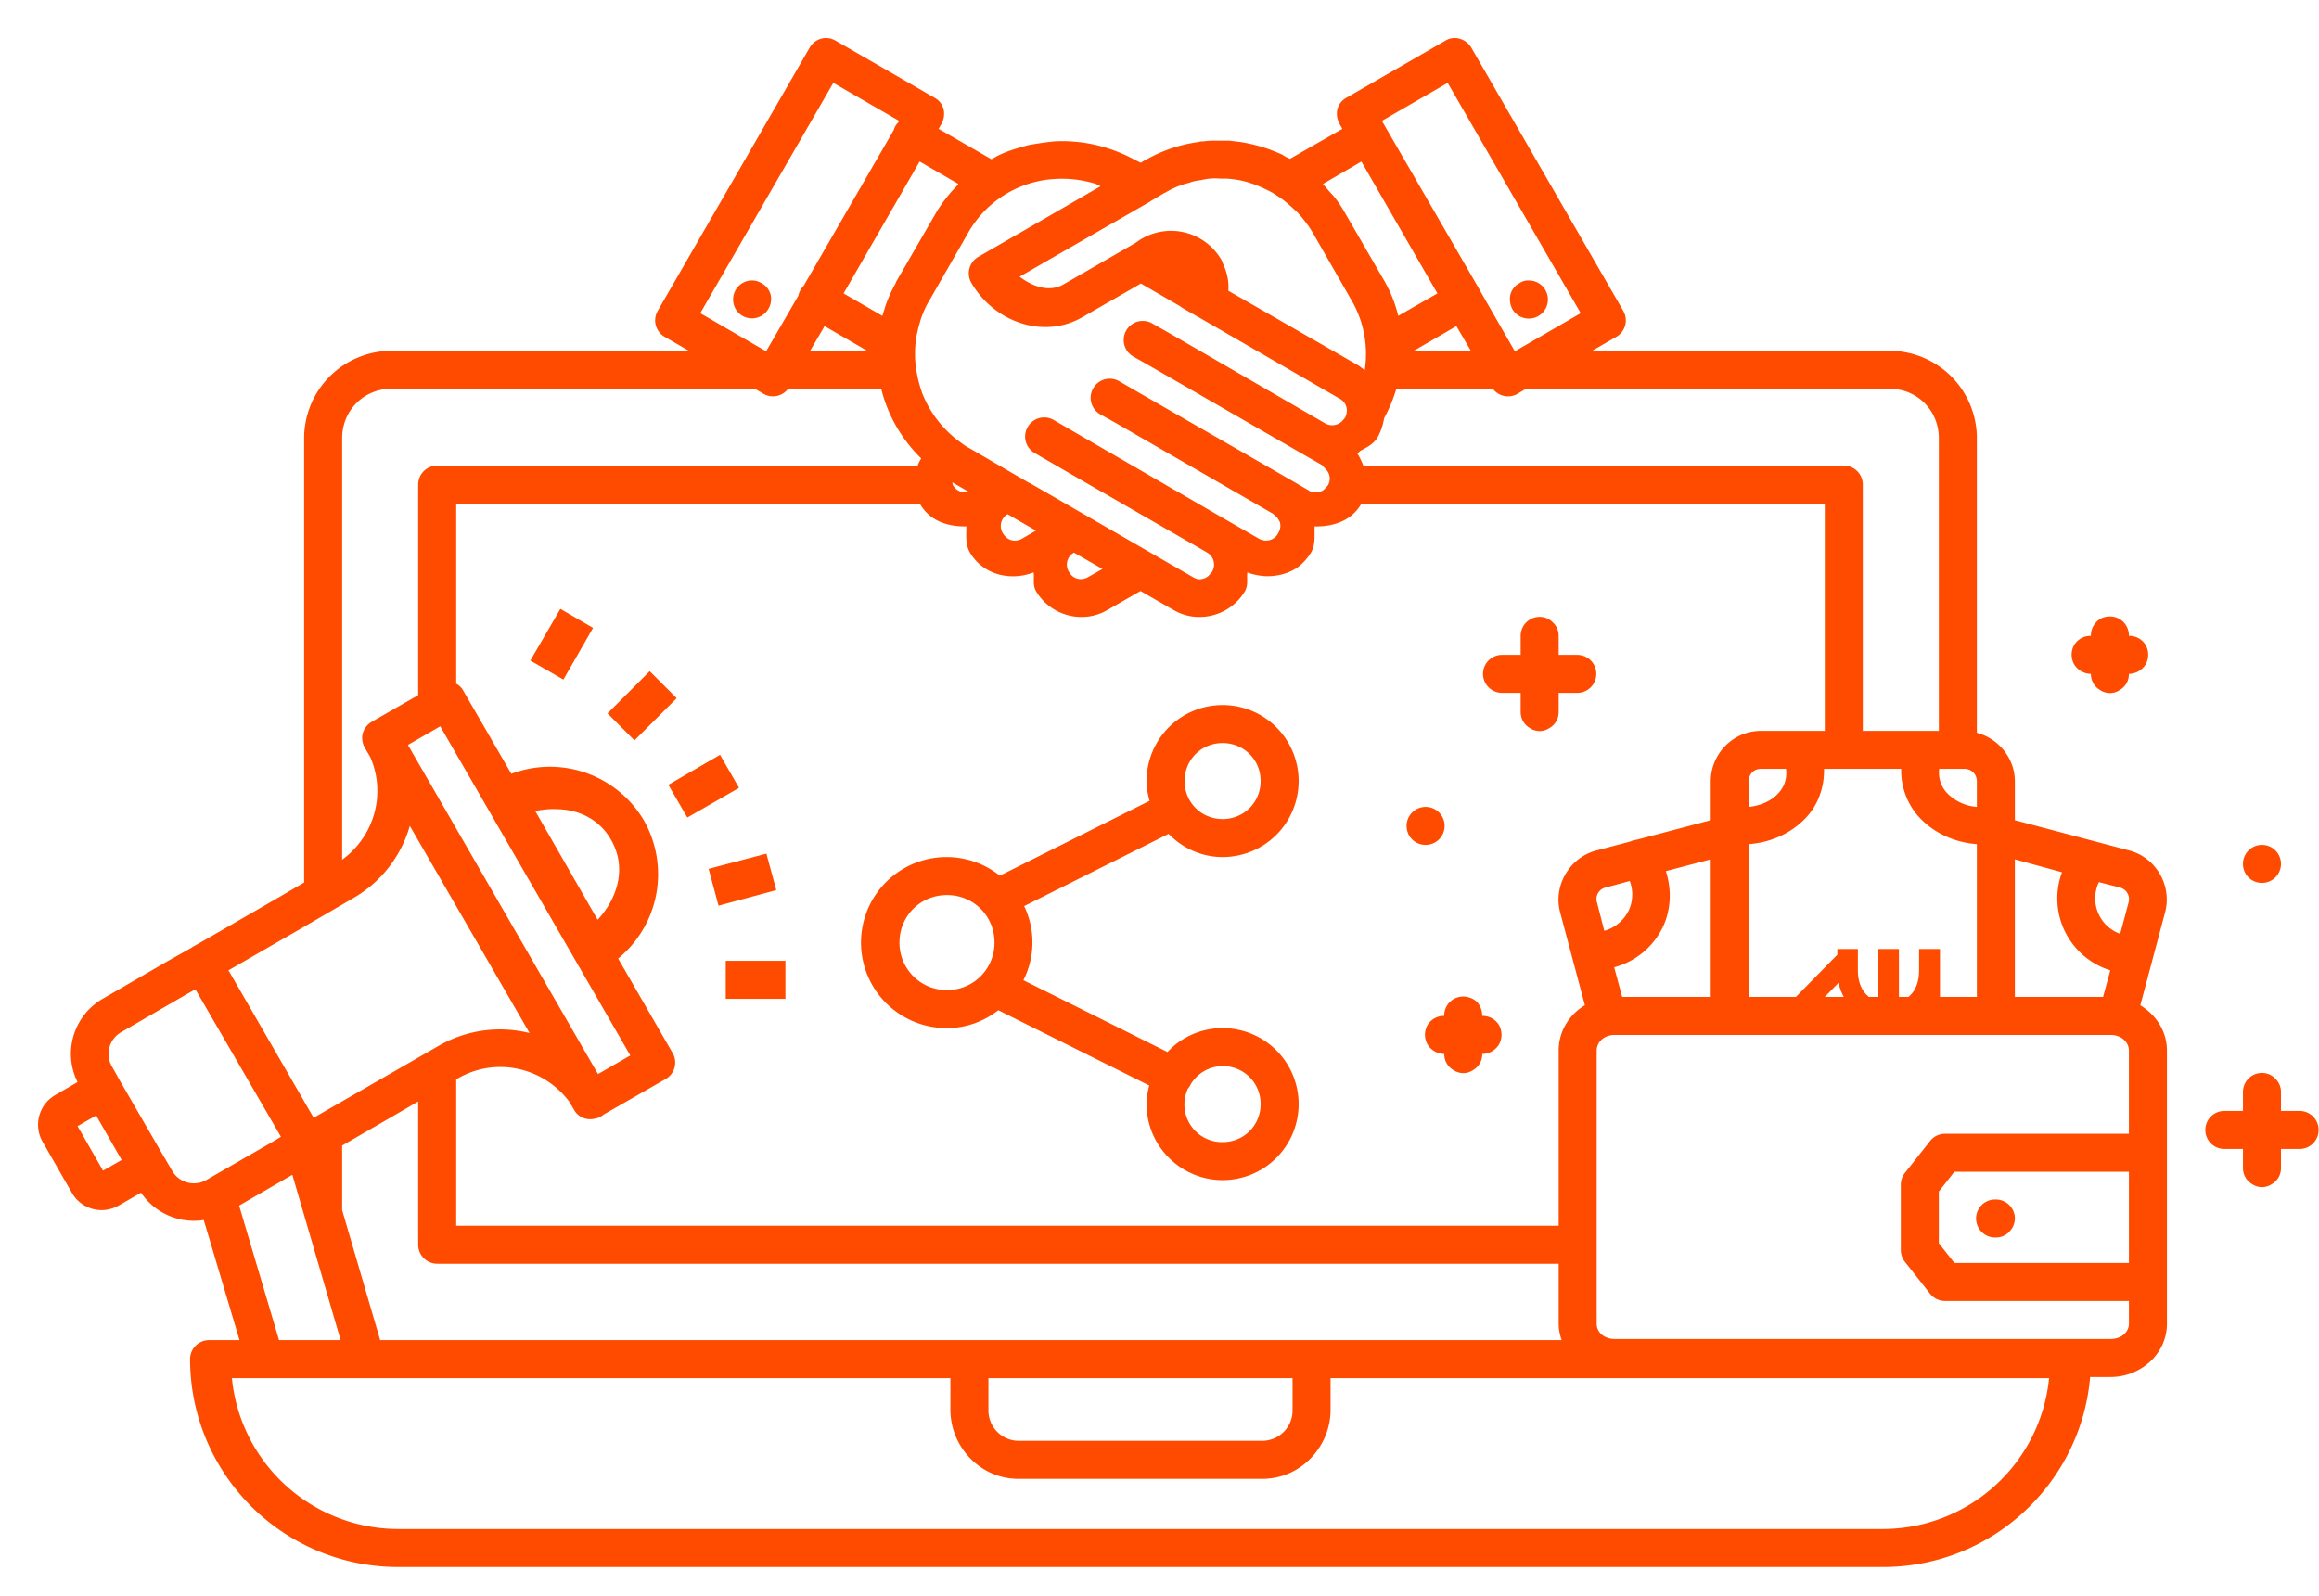 <svg xmlns="http://www.w3.org/2000/svg" width="61" height="42" viewBox="0 0 61 42"><path fill="#fe4b00" d="M21.71 1a.5.5 0 0 0-.41.25l-4 6.93a.5.5 0 0 0 .18.68l.64.37h-7.83A2.3 2.3 0 0 0 8 11.53v11.69l-.65.38-1.94 1.12-.3.17-.04.02-.04.03-.64.36-1.69.98a1.67 1.67 0 0 0-.66 2.19l-.6.35a.9.9 0 0 0-.32 1.22l.78 1.36a.9.9 0 0 0 1.22.32l.59-.34c.37.55 1.02.82 1.65.72l.94 3.16h-.8a.5.5 0 0 0-.5.5 5.47 5.47 0 0 0 5.47 5.47h39.06c2.86 0 5.21-2.2 5.45-5h.54c.79 0 1.48-.61 1.48-1.4v-7.19c0-.51-.29-.94-.7-1.19l.65-2.44c.19-.7-.23-1.44-.93-1.63l-3.02-.8v-1.02c0-.61-.43-1.13-1-1.28v-7.75a2.3 2.3 0 0 0-2.29-2.3h-7.83l.64-.37a.5.5 0 0 0 .18-.68l-4-6.93a.52.52 0 0 0-.3-.23.46.46 0 0 0-.38.05l-2.6 1.5a.48.48 0 0 0-.24.3.55.55 0 0 0 .05.38l.08.14-1.38.79-.12-.06-.08-.05a4.16 4.16 0 0 0-1.02-.32l-.05-.01-.33-.04h-.3c-.13 0-.25 0-.37.02h-.07l-.09.02a3.82 3.82 0 0 0-1.35.46h-.01l-.13.08H30l-.16-.08a4.02 4.02 0 0 0-1.44-.46h-.01a3.75 3.75 0 0 0-.67-.02l-.17.02a9 9 0 0 0-.51.08l-.17.05c-.22.06-.43.13-.63.23l-.16.09-1.39-.8.08-.14a.55.55 0 0 0 .05-.38.48.48 0 0 0-.24-.3l-2.6-1.5a.5.5 0 0 0-.27-.07zm.21 1.18l1.73 1-.02.04a.41.41 0 0 0-.12.2l-2.37 4.1a.51.51 0 0 0-.14.26l-.84 1.45h-.03l-1.71-.99zm16.16 0l3.5 6.06-1.71.99h-.03l-.89-1.55-.02-.04-2.58-4.46zM24.19 4.25l1.02.59-.05.06-.14.15c-.15.18-.29.36-.41.57L23.58 7.4l-.03.07c-.1.18-.18.36-.25.55l-.09.29-1.02-.59zm11.62 0l2 3.47-1.03.59a3.5 3.5 0 0 0-.36-.91l-1.03-1.78a3.52 3.52 0 0 0-.3-.45l-.12-.13-.17-.2zm-3.7.45h.15c.22.01.43.05.64.12l.09.03c.16.06.33.14.48.22l.14.09c.14.09.27.2.39.31l.12.11c.15.16.29.34.41.54l1.02 1.78c.34.58.44 1.23.35 1.84l-.16-.12-3.43-1.97c.02-.24-.03-.48-.14-.71a.61.61 0 0 0-.05-.12l-.02-.03a1.53 1.53 0 0 0-2.08-.5L30 6.3l-.13.09-1.89 1.09c-.36.21-.79.08-1.16-.2l1.04-.6 2.4-1.38.01-.01.37-.22h.01a2.18 2.18 0 0 1 .63-.26c.1-.04.21-.06.31-.07a1.55 1.55 0 0 1 .52-.04zm-4.38.01a3 3 0 0 1 1.1.13l.12.06-1.59.92-1.63.94a.5.5 0 0 0-.18.68c.61 1.05 1.92 1.49 2.93.9l1.53-.88 1.02.59.07.05.4.23.02.01 3.72 2.15c.18.1.24.31.14.5l-.05.06a.37.37 0 0 1-.47.09l-4.11-2.38-.44-.25a.5.5 0 0 0-.5.87l.44.25L34.36 12l.42.24.06.07c.14.12.18.3.09.46l-.1.11a.33.33 0 0 1-.27.07.24.24 0 0 1-.14-.05l-.43-.25-4.12-2.37-.43-.25a.5.5 0 0 0-.68.18.5.5 0 0 0 .18.69l.43.24 4.12 2.38.11.1.07.12v.01c.02.09.01.19-.05.28a.3.3 0 0 1-.1.12.35.35 0 0 1-.26.07c-.05-.01-.1-.02-.15-.05l-.87-.5-3.68-2.13-.86-.5a.5.5 0 0 0-.67.2.5.5 0 0 0 .17.67l.86.5 3.68 2.12c.19.11.25.33.14.52l-.1.11a.38.38 0 0 1-.27.08.53.53 0 0 1-.14-.06l-4.28-2.47h-.01l-.26-.15-1.34-.78c-.12-.06-.22-.15-.32-.22a2.92 2.92 0 0 1-.9-1.21l-.01-.03a3.31 3.31 0 0 1-.18-.9V9.2l.02-.28.07-.31.06-.21c.06-.17.13-.34.23-.5l1.02-1.78a2.8 2.8 0 0 1 2.26-1.41zm-7.99 2.67a.5.5 0 0 0-.39.25.5.5 0 0 0 .18.68.5.5 0 0 0 .68-.18.51.51 0 0 0 .06-.38.48.48 0 0 0-.24-.3.48.48 0 0 0-.29-.07zm20.46 0a.39.39 0 0 0-.23.07.48.48 0 0 0-.24.3.56.56 0 0 0 .05.38.5.5 0 0 0 .87-.5.5.5 0 0 0-.45-.25zm-18.51 1.2l1.12.65h-1.5zm16.62 0l.38.65h-1.5zm-28.02 1.65h9.57l.22.13c.22.13.5.07.65-.13h2.45c.17.69.53 1.32 1.05 1.83-.03.06-.07.12-.09.19H11.5a.5.5 0 0 0-.5.5v5.54l-1.22.7a.53.53 0 0 0-.24.31.51.51 0 0 0 .06.38l.14.24c.42.96.11 2.08-.74 2.7V11.53c0-.73.57-1.3 1.29-1.3zm26.44 0h2.54c.15.2.43.26.65.13l.22-.13h9.57c.72 0 1.29.57 1.29 1.3v7.7h-2v-6.48a.5.5 0 0 0-.5-.5H35.86a1.77 1.77 0 0 0-.15-.31l.06-.07c.18-.1.36-.18.47-.37.09-.16.14-.33.17-.5.13-.24.24-.5.32-.77zm-11.68 2.46l.43.25a.36.36 0 0 1-.41-.17c-.02-.03-.01-.05-.02-.08zM12 13.25h12.2v.01c.26.45.74.6 1.22.59 0 .23-.03.47.09.68.34.59 1.06.77 1.68.53.02.16-.03.33.06.49.38.65 1.23.88 1.88.5l.87-.5.87.5c.65.38 1.5.15 1.88-.5.09-.16.04-.33.06-.49.15.06.32.09.47.1.32.01.64-.07.89-.26.12-.1.23-.22.32-.37.12-.21.08-.45.09-.68.48.01.96-.14 1.22-.58v-.02H48v5.98h-1.68c-.73 0-1.32.6-1.32 1.33v1.02l-1.93.51c-.06.01-.13.02-.18.05l-.91.24c-.7.19-1.13.93-.94 1.63l.65 2.44c-.41.24-.69.68-.69 1.19v4.61H12V28.4l.05-.03c1-.57 2.24-.29 2.92.61l.13.22c.11.2.34.29.56.23a.41.41 0 0 0 .21-.1l1.64-.94a.5.5 0 0 0 .18-.69l-1.43-2.48a2.87 2.87 0 0 0 .68-3.63 2.87 2.87 0 0 0-3.49-1.23l-1.26-2.18a.44.44 0 0 0-.19-.19zm14.5.28l.08.04.01.01.66.38-.36.21c-.19.11-.4.05-.51-.14a.36.36 0 0 1 .12-.5zm1.75 1.01l.75.43-.37.21c-.19.11-.4.06-.51-.13a.36.36 0 0 1 .13-.51zm-13.51 1.48l-.79 1.36.87.5.78-1.36zm40.4.35a.5.5 0 0 0-.14.36.5.5 0 0 0-.44.24.52.52 0 0 0 0 .51c.09.15.26.25.44.25 0 .18.09.34.25.43.15.1.35.1.5 0a.48.48 0 0 0 .25-.43c.18 0 .35-.1.44-.25a.52.52 0 0 0 0-.51.5.5 0 0 0-.44-.24.51.51 0 0 0-.15-.37.5.5 0 0 0-.36-.14.47.47 0 0 0-.35.15zm-14.65-.14a.5.5 0 0 0-.49.51v.49h-.49a.5.5 0 1 0 0 1H40v.5c0 .18.09.34.25.43.15.1.35.1.5 0a.48.48 0 0 0 .25-.43v-.5h.49a.5.5 0 1 0 0-1H41v-.49a.48.48 0 0 0-.15-.36.48.48 0 0 0-.36-.15zm-23.4 1.43l-1.11 1.11.71.71 1.11-1.11zm15.07.89a2 2 0 0 0-2 2c0 .18.03.35.08.52l-3.94 1.97a2.25 2.25 0 1 0-1.39 4.01c.51 0 .98-.18 1.35-.47l3.97 1.98a2 2 0 0 0-.07.49c0 1.1.9 2 2 2a2 2 0 0 0 2-2 2 2 0 0 0-2-2c-.57 0-1.09.24-1.45.63l-3.79-1.89a2.2 2.2 0 0 0 .02-1.95l3.8-1.9c.36.37.86.61 1.42.61a2 2 0 0 0 2-2 2 2 0 0 0-2-2zm-20.58.56l5 8.66-.85.49-5-8.66zm20.58.44c.56 0 1 .44 1 1s-.44 1-1 1-1-.44-1-1 .44-1 1-1zm-13.22.31l-1.36.79.5.86 1.36-.78zm27.38.37h.66a.77.77 0 0 1-.22.66c-.18.19-.46.31-.76.34v-.67c0-.19.13-.33.32-.33zm1.66 0h2.03c-.01.46.15.93.49 1.29.39.41.93.65 1.5.69v4.02h-.97v-1.26h-.55v.55c0 .35-.11.57-.28.71h-.25v-1.26h-.54v1.26h-.25c-.17-.14-.29-.36-.29-.71v-.55h-.54v.15l-1.09 1.11H46v-4.02c.56-.04 1.1-.27 1.5-.69.34-.36.49-.83.48-1.29zm3.03 0h.66c.19 0 .33.14.33.33v.67a1.22 1.22 0 0 1-.76-.34.78.78 0 0 1-.23-.66zm-13.51 1a.5.5 0 0 0-.5.5c0 .28.22.5.5.5a.5.5 0 0 0 .5-.5.5.5 0 0 0-.5-.5zm-22.85.06c.57.01 1.11.26 1.42.8.42.72.19 1.53-.35 2.11l-1.64-2.86c.19-.04.38-.06.57-.05zm-3.87.44l3.15 5.45a3.23 3.23 0 0 0-2.38.33l-1.46.84-1.84 1.06-2.24-3.88 1.84-1.06 1.46-.85a3.2 3.2 0 0 0 1.47-1.89zm48.72.5a.5.5 0 0 0-.5.5c0 .28.22.5.5.5a.5.5 0 0 0 .5-.5.5.5 0 0 0-.5-.5zm-39.34.23l-1.52.4.26.97 1.52-.41zm24.84.15v3.62h-2.33l-.21-.78a1.99 1.99 0 0 0 1.3-1.1c.2-.46.21-.96.06-1.43zm8 0l1.24.34a1.98 1.98 0 0 0 1.27 2.58l-.19.7H53zm-10.13.57a1 1 0 0 1-.02.76c-.13.27-.36.47-.65.55l-.19-.74a.31.31 0 0 1 .23-.4zm12.34.03l.55.14c.18.05.28.22.23.4l-.22.82a.99.99 0 0 1-.56-1.36zm-30.3.34c.7 0 1.25.55 1.25 1.25 0 .69-.55 1.25-1.25 1.25s-1.25-.56-1.25-1.25c0-.7.55-1.25 1.25-1.25zm-5.82 1.73v1h1.57v-1zm29.27.58c.03.13.08.26.14.37H48zm-43.22.17l2.25 3.88-.25.15-1.7.98a.66.66 0 0 1-.92-.25l-.18-.31-.02-.03-1.18-2.04-.19-.34a.66.66 0 0 1 .25-.92l1.69-.98zm32.99.34a.5.5 0 0 0-.14.36.5.5 0 0 0-.44.24.52.52 0 0 0 0 .51c.09.15.26.25.44.25 0 .18.09.34.25.43.16.1.35.1.5 0a.48.48 0 0 0 .25-.43c.18 0 .35-.1.44-.25a.52.52 0 0 0 0-.51.5.5 0 0 0-.44-.24.55.55 0 0 0-.14-.37.54.54 0 0 0-.36-.14.5.5 0 0 0-.36.15zm4.35.86h13.04c.29 0 .48.2.48.41v2.19h-4.84a.5.5 0 0 0-.39.19l-.67.85a.5.5 0 0 0-.1.31v1.7c0 .11.03.22.1.31l.67.85a.5.5 0 0 0 .39.19H56v.6c0 .21-.19.4-.48.4H42.48c-.3 0-.48-.19-.48-.4v-7.19c0-.21.18-.41.48-.41zm-10.32.82c.56 0 1 .44 1 1s-.44 1-1 1a.99.99 0 0 1-.92-1.39v-.01a.36.36 0 0 0 .08-.12.99.99 0 0 1 .84-.48zm27.33.18a.5.5 0 0 0-.49.51v.49h-.49a.5.5 0 1 0 0 1H59v.5c0 .18.09.34.25.43.15.1.35.1.5 0a.48.48 0 0 0 .25-.43v-.5h.49a.5.5 0 1 0 0-1H60v-.49a.48.48 0 0 0-.15-.36.48.48 0 0 0-.36-.15zM11 28.98v3.77c0 .27.22.5.5.5H41v1.58c0 .15.03.29.08.43H10l-1-3.42v-1.7l1.59-.92zm-8.47.37l.67 1.17-.49.28-.67-1.17zm48.88 1.48H56v2.4h-4.59l-.41-.52v-1.36zm-43.72.08l1.27 4.35H7.34l-1.05-3.54zm44.77.65a.5.5 0 0 0 .04 1c.13 0 .26-.05.35-.15a.5.5 0 0 0 .15-.35.5.5 0 0 0-.5-.5h-.04zM6.1 36.26H25v.83c0 .99.8 1.82 1.78 1.82h6.43c.99 0 1.79-.83 1.79-1.82v-.83h18.9a4.4 4.4 0 0 1-4.37 3.97H10.47a4.4 4.4 0 0 1-4.37-3.97zm19.9 0h8v.83a.8.8 0 0 1-.79.82h-6.43a.8.8 0 0 1-.78-.82z"/></svg>